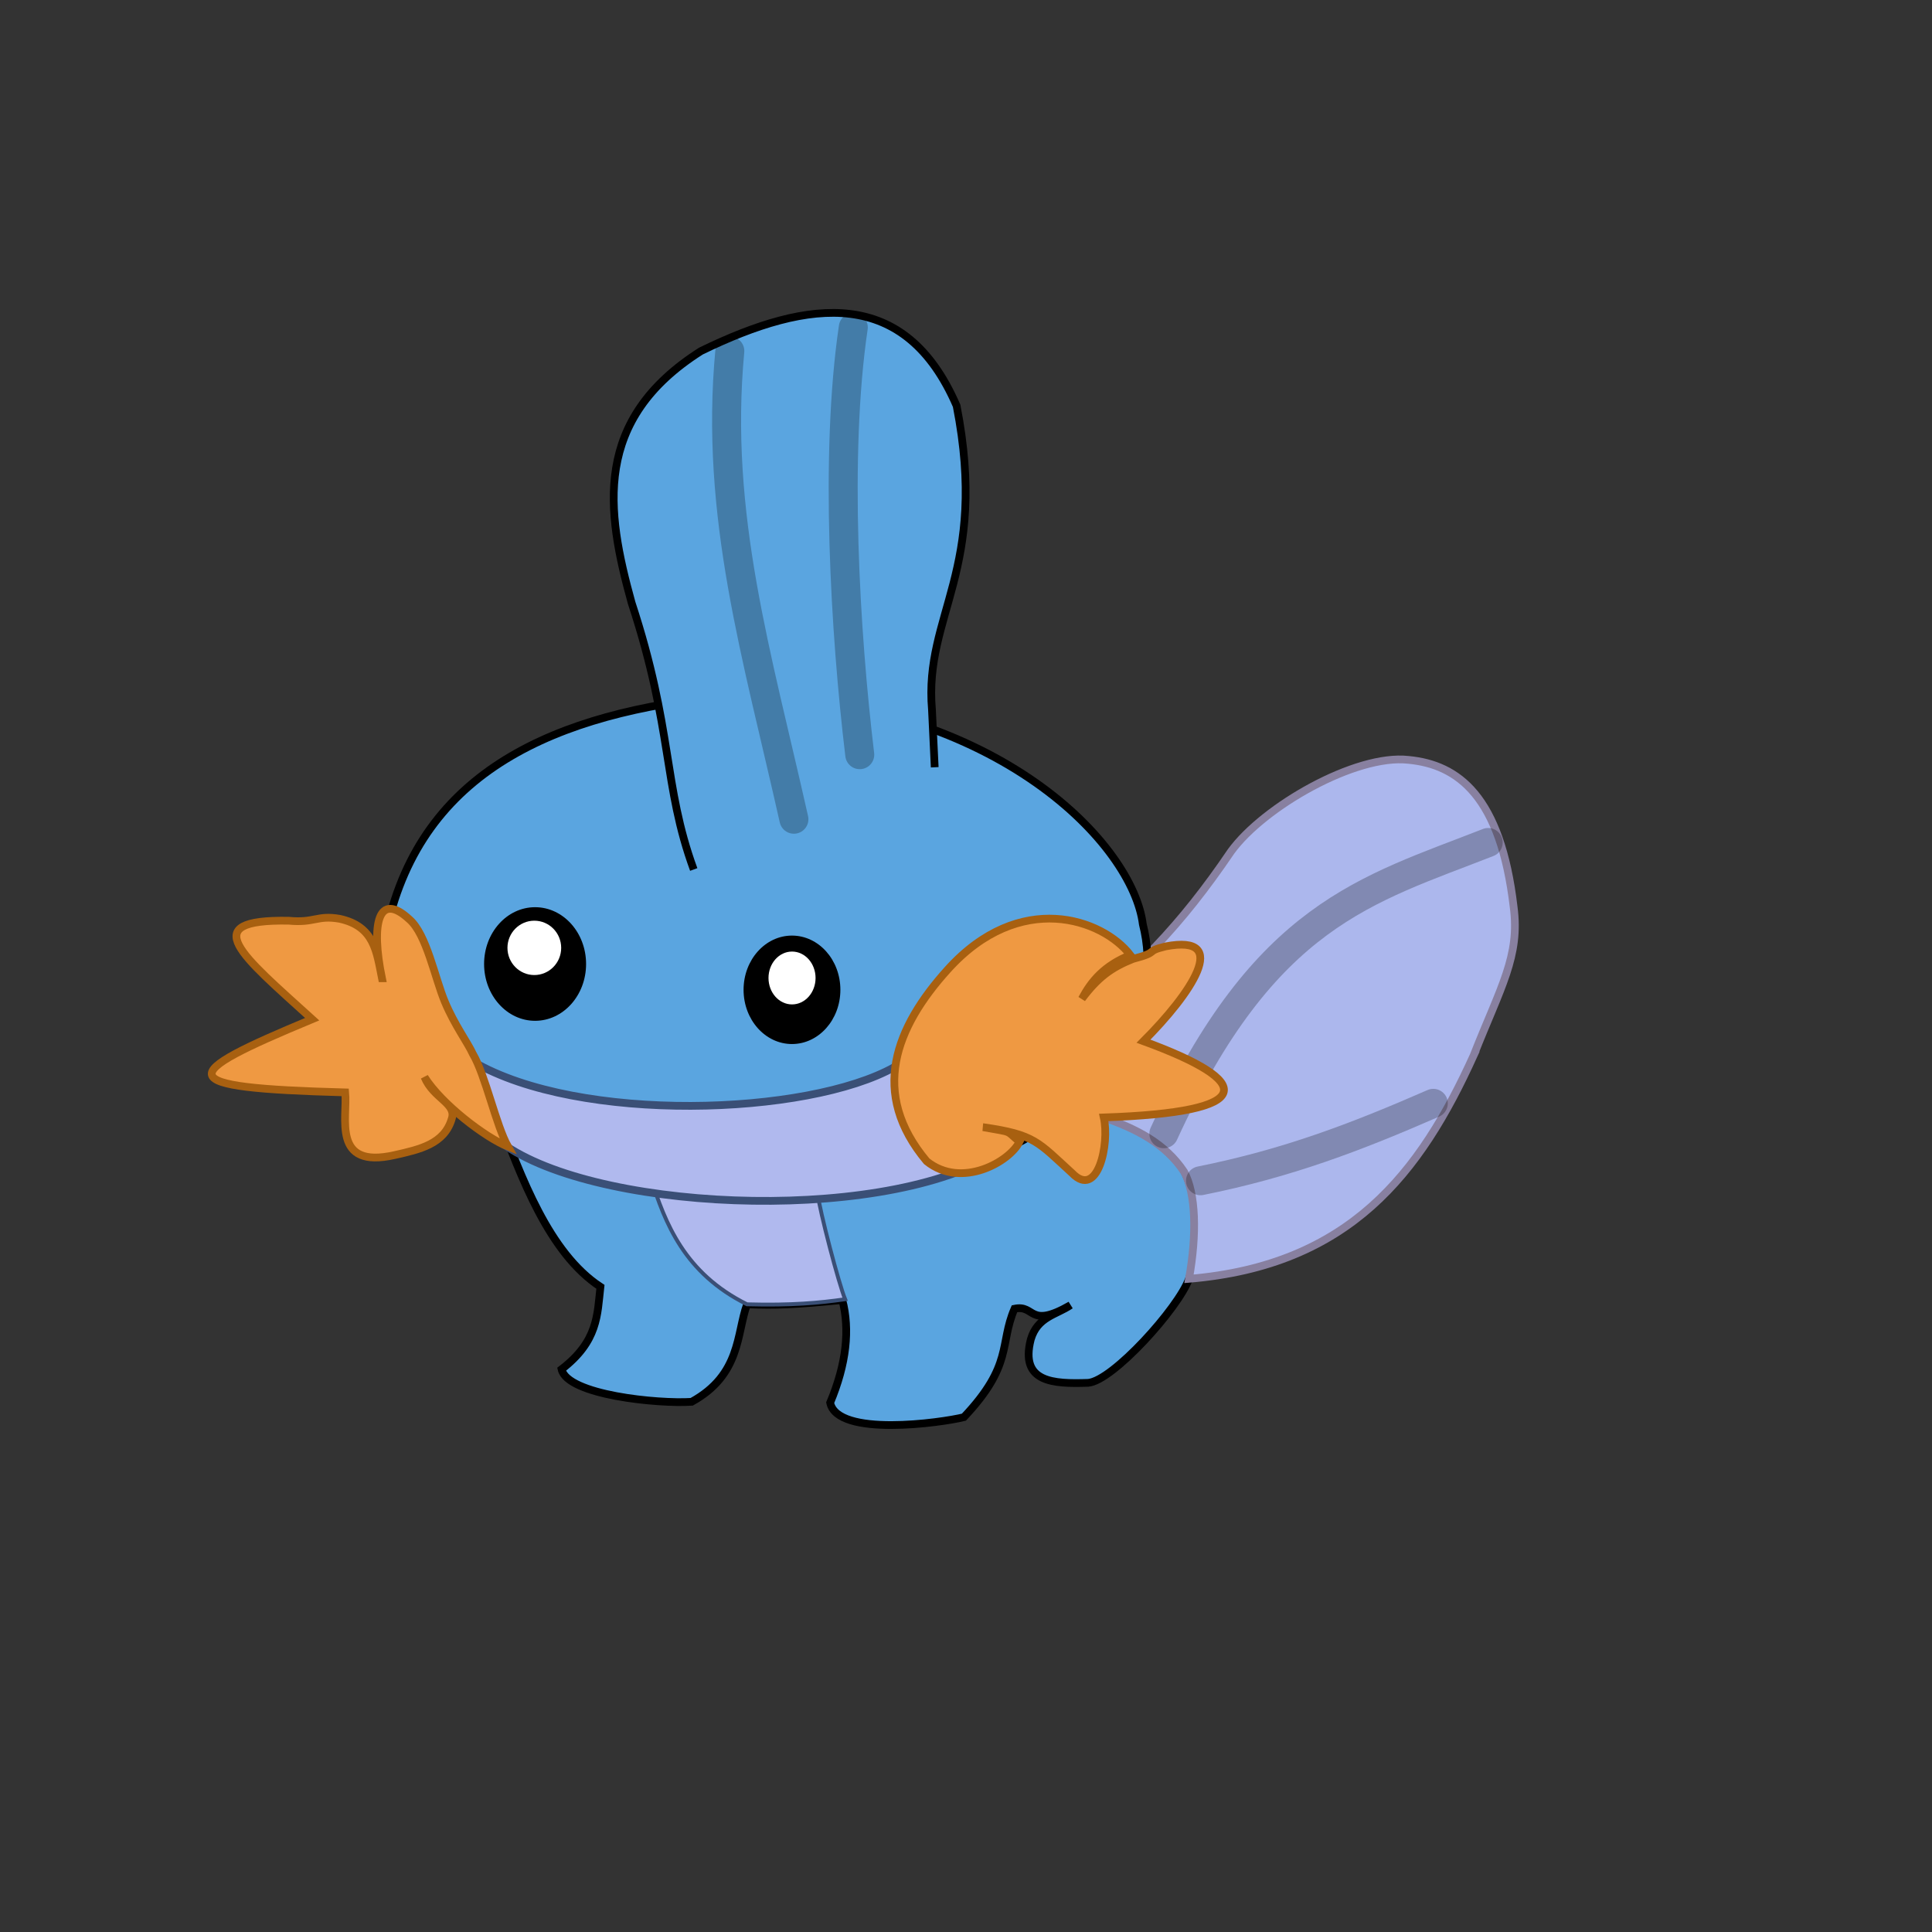 <?xml version="1.0" encoding="UTF-8" standalone="no"?>
<svg
   xmlns:dc="http://purl.org/dc/elements/1.1/"
   xmlns:cc="http://creativecommons.org/ns#"
   xmlns:rdf="http://www.w3.org/1999/02/22-rdf-syntax-ns#"
   xmlns:svg="http://www.w3.org/2000/svg"
   xmlns="http://www.w3.org/2000/svg"
   id="svg8"
   version="1.1"
   viewBox="0 0 200 200"
   height="200mm"
   width="200mm">
  <rect x="0" y="0" width="200" height="200" fill="#333333" stroke="none"/>
  <defs
     id="defs2" />
  <g
     style="display:inline"
     transform="translate(0,-97)"
     id="layer1">
    <path
       id="path937"
       d="m 51.523,212.425 c 2.428,6.427 5.292,14.272 10.632,17.787 -0.324,2.903 -0.241,5.631 -4.023,8.535 0.606,2.676 9.994,3.594 13.47,3.368 5.103,-2.816 4.636,-7.028 5.73,-10.093 3.076,0.125 4.923,0.036 9.868,-0.443 0.794,3.05 0.432,6.584 -1.262,10.629 0.749,3.591 11.5,2.081 13.845,1.497 5.128,-5.432 3.657,-7.566 5.238,-11.225 2.196,-0.458 1.43,2.139 5.8,-0.374 -1.474,1.009 -3.428,1.197 -4.116,3.555 -1.142,4.467 2.337,4.61 5.94,4.49 2.553,-0.202 9.337,-7.733 10.439,-10.766 1.124,-3.126 1.19,-10.152 -1.599,-12.62 -1.463,-4.483 -3.428,-6.238 -7.019,-9.341 z"
       style="display:inline;fill:#5aa5e0;fill-opacity:1;stroke:#000000;stroke-width:0.8;stroke-linecap:butt;stroke-linejoin:miter;stroke-miterlimit:4;stroke-dasharray:none;stroke-opacity:1" />
    <path
       id="path940"
       d="m 67.352,218.9 c 1.5,4.72 3.492,9.897 9.98,13.121 4.619,0.126 7.532,-0.151 10.155,-0.524 -0.639,-1.567 -2.588,-8.886 -2.923,-11.297 -6.382,0.293 -11.822,-0.095 -17.212,-1.3 z"
       style="fill:#b0b9ee;fill-opacity:1;stroke:#3a4f76;stroke-width:0.4;stroke-linecap:butt;stroke-linejoin:miter;stroke-miterlimit:4;stroke-dasharray:none;stroke-opacity:1" />
    <path
       id="path909"
       d="m 152.55,206.264 c -5.532,12.19 -12.82,21.726 -29.466,23.119 0.831,-4.633 0.717,-8.871 -0.515,-11.093 -1.963,-2.937 -4.938,-4.429 -8.305,-5.611 -2.39,-0.896 -5.349,-8.206 -4.009,-9.354 7.256,-5.657 11.992,-10.526 17.185,-18.188 3.359,-4.63 12.89,-10.092 18.361,-9.475 5.131,0.485 9.544,3.747 10.891,15.234 0.671,5.088 -1.316,8.22 -4.143,15.368 z"
       style="display:inline;fill:#acb7ed;fill-opacity:1;stroke:#8880a0;stroke-width:0.8;stroke-linecap:butt;stroke-linejoin:miter;stroke-miterlimit:4;stroke-dasharray:none;stroke-opacity:1" />
    <path
       id="path933"
       d="m 124.274,219.231 c 9.005,-1.804 16.12,-4.524 24.101,-8.013"
       style="display:inline;fill:none;stroke:#000000;stroke-width:3;stroke-linecap:round;stroke-linejoin:miter;stroke-miterlimit:4;stroke-dasharray:none;stroke-opacity:0.251" />
    <path
       id="path931"
       d="m 120.481,214.362 c 10.432,-22.761 21.047,-25.232 33.577,-30.149"
       style="display:inline;fill:none;stroke:#000000;stroke-width:3;stroke-linecap:round;stroke-linejoin:miter;stroke-miterlimit:4;stroke-dasharray:none;stroke-opacity:0.252" />
    <path
       id="path877"
       d="m 40.443,191.545 c 4.259,-15.522 18.347,-21.215 36.664,-22.679 26.41,0.851 40.173,15.634 41.199,23.812 2.043,8.015 -1.915,19.037 -18.899,25.324 -14.782,3.54 -29.947,3.63 -45.735,-1.89 -10.041,-5.055 -16.239,-15.238 -13.229,-24.568 z"
       style="display:inline;fill:#5aa5e0;fill-opacity:1;stroke:#000000;stroke-width:0.8;stroke-linecap:butt;stroke-linejoin:miter;stroke-miterlimit:4;stroke-dasharray:none;stroke-opacity:1" />
    <path
       id="path879"
       d="m 71.815,187.009 c -3.198,-8.745 -2.122,-14.475 -6.426,-27.592 -2.663,-9.597 -4.042,-18.964 7.182,-26.08 11.324,-5.521 21.146,-6.595 26.458,5.67 3.335,17.04 -3.4,21.608 -2.551,31.467 l 0.283,5.953"
       style="display:inline;fill:#5aa5e0;fill-opacity:1;stroke:#000000;stroke-width:0.8;stroke-linecap:butt;stroke-linejoin:miter;stroke-miterlimit:4;stroke-dasharray:none;stroke-opacity:1" />
    <path
       id="path881"
       d="m 75.551,133.337 c -1.6,17.001 2.845,31.558 6.634,48.47"
       style="display:inline;fill:none;stroke:#000000;stroke-width:3;stroke-linecap:round;stroke-linejoin:miter;stroke-miterlimit:4;stroke-dasharray:none;stroke-opacity:0.251" />
    <path
       id="path883"
       d="m 88.333,130.892 c -1.956,13.205 -0.842,31.671 0.668,44.233"
       style="display:inline;fill:none;stroke:#000000;stroke-width:3;stroke-linecap:round;stroke-linejoin:miter;stroke-miterlimit:4;stroke-dasharray:none;stroke-opacity:0.251" />
    <path
       id="path906"
       d="m 50.031,213.533 c 1.457,0.387 -1.036,-6.622 -1.036,-6.622 10.923,6.378 34.592,5.628 43.638,0.529 0.201,2.389 4.783,8.316 7.79,10.362 -14.39,6.219 -43.99,3.805 -50.392,-4.269 z"
       style="display:inline;fill:#b0b9ee;fill-opacity:1;stroke:#3a4f76;stroke-width:0.8;stroke-linecap:butt;stroke-linejoin:miter;stroke-miterlimit:4;stroke-dasharray:none;stroke-opacity:1" />
    <path
       id="path885"
       d="m 39.541,198.272 c -1.161,-5.65 -0.376,-9.076 2.846,-6.092 1.777,1.547 2.625,6.046 3.665,8.529 1.014,2.421 2.371,4.227 2.896,5.388 1.305,2.201 2.402,7.41 3.639,9.6 -2.359,-0.943 -6.89,-4.406 -8.643,-7.198 0.903,2.207 3.347,2.729 2.822,4.31 -0.764,2.624 -3.325,3.181 -5.908,3.762 -6.54,1.493 -4.866,-3.893 -5.12,-6.485 -18.183,-0.491 -17.47,-1.737 -3.421,-7.58 -7.306,-6.633 -12.065,-10.355 -2.439,-10.194 2.72,0.259 2.933,-0.603 5.274,-0.2 3.601,0.779 3.834,3.411 4.389,6.16 z"
       style="display:inline;fill:#ef9942;fill-opacity:1;stroke:#a86010;stroke-width:0.8;stroke-linecap:butt;stroke-linejoin:miter;stroke-miterlimit:4;stroke-dasharray:none;stroke-opacity:1" />
    <path
       id="path890"
       d="m 101.775,213.687 c 5.344,0.76 5.661,1.518 9.209,4.756 2.666,2.746 3.894,-3.041 3.279,-5.764 16.006,-0.539 15.673,-3.669 4.114,-7.894 4.857,-4.866 9.186,-11.134 2.29,-9.815 -2.29,0.559 -0.464,0.533 -3.392,1.299 -2.245,0.892 -3.631,1.927 -5.28,4.125 0.968,-1.82 2.297,-3.433 5.02,-4.527 -2.889,-3.748 -11.449,-6.767 -18.911,1.503 -5.412,5.99 -8.093,12.784 -2.173,19.844 3.636,2.916 8.625,0.01 9.611,-2.024 -1.497,-1.237 -0.554,-0.919 -3.768,-1.503 z"
       style="display:inline;fill:#ef9942;fill-opacity:1;stroke:#a86010;stroke-width:0.8;stroke-linecap:butt;stroke-linejoin:miter;stroke-miterlimit:4;stroke-dasharray:none;stroke-opacity:1" />
    <ellipse
       ry="5.88"
       rx="5.279"
       cy="196.793"
       cx="55.392"
       id="path892"
       style="display:inline;opacity:1;fill:#000000;fill-opacity:1;stroke:none;stroke-width:0.8;stroke-linecap:round;stroke-linejoin:round;stroke-miterlimit:4;stroke-dasharray:none;stroke-opacity:1" />
    <ellipse
       ry="2.813"
       rx="2.781"
       cy="195.123"
       cx="55.313"
       id="path898"
       style="display:inline;opacity:1;fill:#ffffff;fill-opacity:1;stroke:none;stroke-width:0.8;stroke-linecap:round;stroke-linejoin:round;stroke-miterlimit:4;stroke-dasharray:none;stroke-opacity:1" />
    <ellipse
       style="display:inline;opacity:1;fill:#000000;fill-opacity:1;stroke:none;stroke-width:0.762;stroke-linecap:round;stroke-linejoin:round;stroke-miterlimit:4;stroke-dasharray:none;stroke-opacity:1"
       id="ellipse902"
       cx="81.985"
       cy="199.465"
       rx="5.011"
       ry="5.613" />
    <ellipse
       style="display:inline;opacity:1;fill:#ffffff;fill-opacity:1;stroke:none;stroke-width:0.794;stroke-linecap:round;stroke-linejoin:round;stroke-miterlimit:4;stroke-dasharray:none;stroke-opacity:1"
       id="ellipse904"
       cx="81.991"
       cy="198.241"
       rx="2.436"
       ry="2.736" />
  </g>
</svg>

